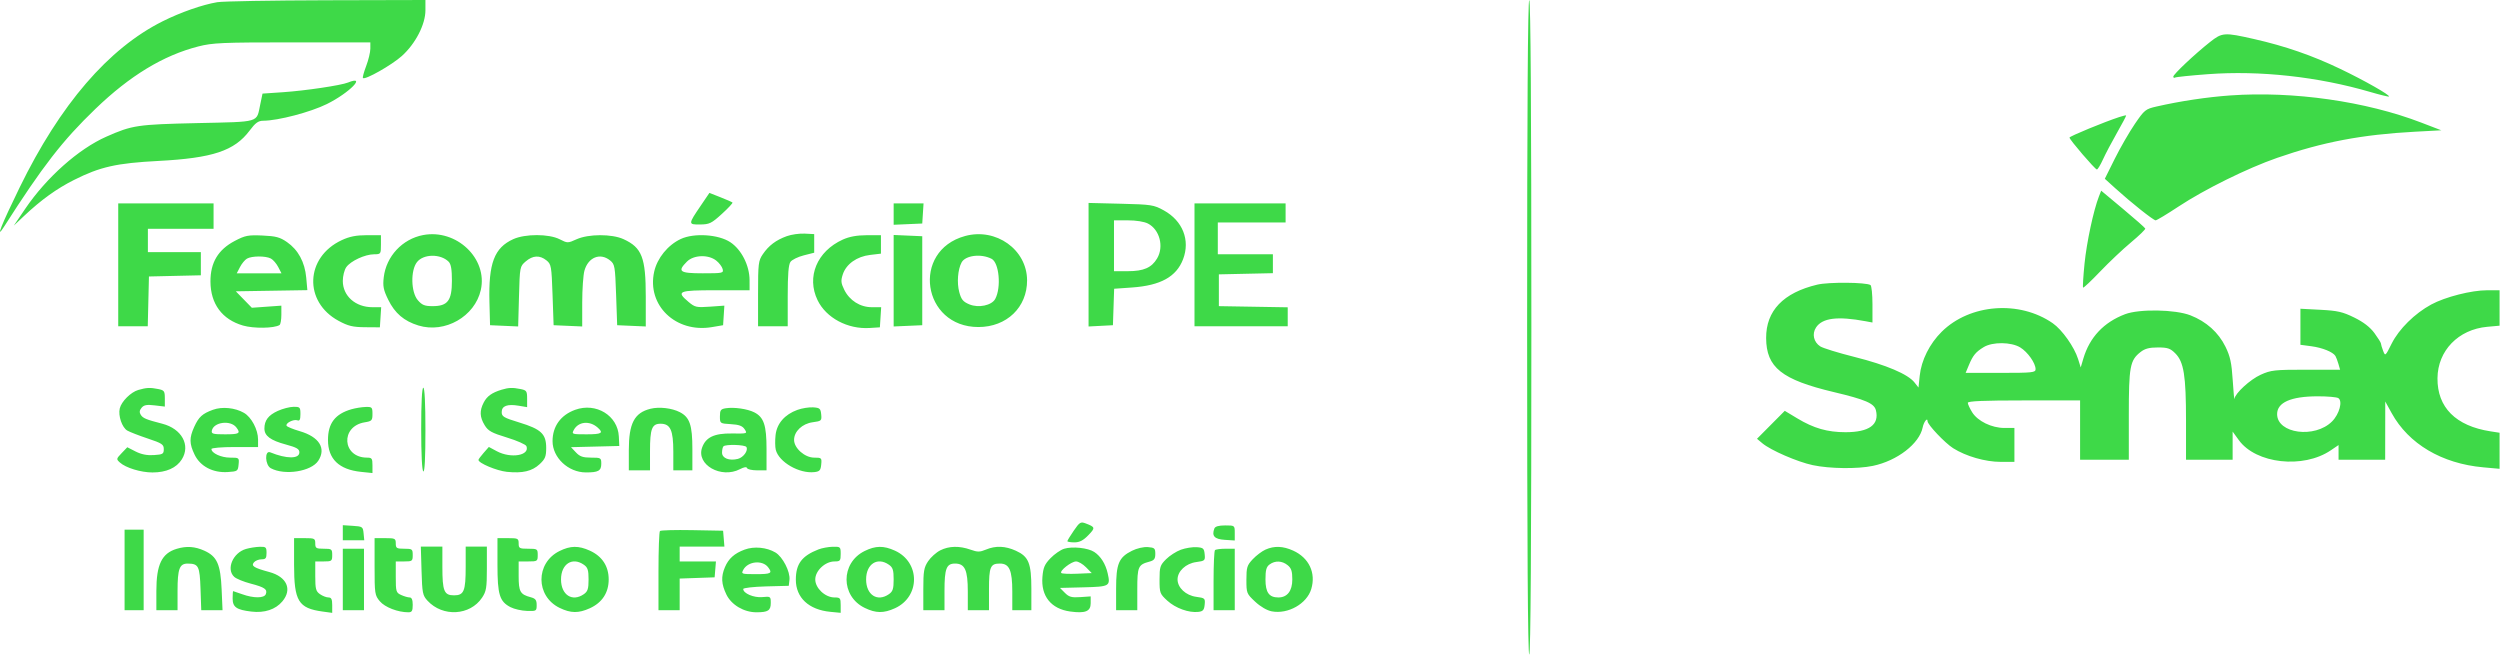 <svg width="1180" height="309" viewBox="0 0 1180 309" fill="none" xmlns="http://www.w3.org/2000/svg">
<path fill-rule="evenodd" clip-rule="evenodd" d="M102.56 1.034C95.52 2.219 85.265 5.801 76.803 10.032C51.173 22.845 28.414 49.287 9.265 88.5C0.657 106.128 -2.332 113.643 1.908 107C20.137 78.436 29.515 66.343 45.006 51.425C61.328 35.706 77.07 26.152 93.62 21.919C100.351 20.197 104.914 20 137.963 20H174.803V22.989C174.803 24.633 173.914 28.319 172.827 31.18C171.74 34.04 171.056 36.586 171.307 36.837C172.309 37.84 184.937 30.685 189.66 26.438C196.112 20.638 200.803 11.545 200.803 4.84V0L154.053 0.118C128.34 0.182 105.169 0.595 102.56 1.034ZM720.803 154.5C720.803 256.833 721.141 309 721.803 309C722.465 309 722.803 256.833 722.803 154.5C722.803 52.167 722.465 0 721.803 0C721.141 0 720.803 52.167 720.803 154.5ZM1043.11 19.851C1035.93 25.528 1025.8 35.073 1025.8 36.167C1025.8 36.69 1026.17 36.891 1026.62 36.614C1027.07 36.337 1034.04 35.617 1042.12 35.014C1066.61 33.185 1094.1 36.199 1118.77 43.417C1123.43 44.78 1127.39 45.742 1127.58 45.555C1128.22 44.915 1116.01 37.979 1104.66 32.54C1091.39 26.179 1078.65 21.769 1063.89 18.419C1049.84 15.233 1048.87 15.301 1043.11 19.851ZM164.252 38.958C160.933 40.302 144.077 42.812 133.605 43.522L123.908 44.179L122.829 49.339C121.008 58.048 123.115 57.427 93.09 58.104C64.771 58.743 62.437 59.092 50.198 64.504C37.062 70.314 21.978 83.724 11.902 98.552L6.502 106.5L11.402 101.886C19.449 94.311 26.765 89.042 34.946 84.928C47.281 78.726 54.944 77.002 74.803 75.96C100.373 74.62 110.637 71.206 117.801 61.661C120.597 57.936 121.902 56.997 124.301 56.987C131.251 56.956 146.584 52.926 154.303 49.101C164.902 43.848 173.289 35.297 164.252 38.958ZM1052.8 45.037C1041.68 45.825 1029.15 47.705 1017.86 50.28C1012.69 51.459 1012.18 51.868 1007.64 58.51C1005.02 62.355 1000.75 69.748 998.172 74.94L993.476 84.381L998.39 88.84C1005.84 95.606 1016.41 104 1017.46 104C1017.98 104 1022.88 101.045 1028.35 97.433C1040.61 89.343 1060.83 79.364 1074.8 74.515C1096.4 67.018 1114.81 63.522 1139.8 62.174L1152.3 61.5L1142.8 57.853C1116.66 47.815 1082.41 42.939 1052.8 45.037ZM1000.3 55.249C993.314 57.521 976.803 64.329 976.803 64.939C976.803 65.917 988.89 80 989.73 80C990.124 80 991.416 77.862 992.602 75.25C993.787 72.638 996.792 66.937 999.278 62.582C1001.76 58.227 1003.69 54.576 1003.55 54.469C1003.41 54.362 1001.95 54.713 1000.3 55.249ZM990.682 92.75C988.135 99.283 984.916 114.318 983.901 124.417C983.298 130.422 982.99 135.52 983.217 135.747C983.444 135.974 987.062 132.567 991.257 128.176C995.452 123.785 1002.02 117.579 1005.86 114.385C1009.69 111.191 1012.71 108.258 1012.57 107.867C1012.42 107.476 1007.68 103.296 1002.03 98.578L991.753 90L990.682 92.75ZM330.801 97.003C324.759 105.9 324.755 106.008 330.446 105.955C334.841 105.914 335.82 105.439 340.731 100.966C343.716 98.247 345.966 95.83 345.731 95.595C345.496 95.36 342.95 94.24 340.075 93.107L334.846 91.046L330.801 97.003ZM55.803 125V154H62.771H69.74L70.021 142.25L70.303 130.5L82.553 130.219L94.803 129.938V124.469V119H82.303H69.803V113.5V108H85.303H100.803V102V96H78.303H55.803V125ZM421.803 101.046V106.091L428.553 105.796L435.303 105.5L435.608 100.75L435.913 96H428.858H421.803V101.046ZM513.803 124.943V154.1L519.553 153.8L525.303 153.5L525.59 144.896L525.877 136.292L534.335 135.695C547.821 134.743 555.254 130.624 558.414 122.349C561.849 113.353 558.239 104.218 549.303 99.294C544.578 96.69 543.463 96.518 529.053 96.163L513.803 95.786V124.943ZM563.803 125V154H585.803H607.803V149.525V145.05L591.553 144.775L575.303 144.5V137V129.5L588.053 129.22L600.803 128.94V124.47V120H587.803H574.803V112.5V105H590.803H606.803V100.5V96H585.303H563.803V125ZM541.836 105.517C547.358 108.373 549.466 116.375 546.167 121.96C543.575 126.348 539.81 128 532.399 128H525.803V116V104H532.353C536.251 104 540.09 104.614 541.836 105.517ZM199.7 110.949C189.901 112.821 182.305 120.967 181.133 130.861C180.631 135.099 180.977 136.835 183.246 141.472C186.372 147.862 190.698 151.552 197.508 153.637C210 157.462 224.126 149.411 226.946 136.86C230.275 122.042 215.448 107.942 199.7 110.949ZM371.361 111.469C366.253 113.319 362.846 115.886 360.053 119.99C357.961 123.064 357.803 124.373 357.803 138.648V154H364.803H371.803V139.691C371.803 129.443 372.176 124.872 373.118 123.583C373.842 122.594 376.654 121.221 379.368 120.532L384.303 119.279V114.889V110.5L379.803 110.27C377.328 110.144 373.529 110.683 371.361 111.469ZM455.516 111.4C429.985 118.385 435.249 154.36 461.803 154.36C475.154 154.36 484.84 145.054 484.781 132.282C484.715 117.808 470.132 107.402 455.516 111.4ZM110.818 113.71C102.946 117.841 99.291 123.958 99.337 132.922C99.391 143.445 104.831 150.789 114.696 153.657C119.755 155.128 129.387 154.993 131.938 153.416C132.414 153.122 132.803 150.944 132.803 148.575V144.267L125.835 144.766L118.867 145.264L115.085 141.382L111.303 137.5L128.19 137.225L145.076 136.95L144.54 131.041C143.876 123.715 140.742 117.923 135.462 114.264C132.132 111.956 130.223 111.445 123.889 111.166C117.111 110.867 115.719 111.138 110.818 113.71ZM161.296 113.351C144.027 121.393 143.219 142.487 159.837 151.448C164.355 153.884 166.517 154.404 172.303 154.448L179.303 154.5L179.608 149.75L179.913 145H175.808C167.782 145 161.803 139.701 161.803 132.588C161.803 130.309 162.538 127.396 163.436 126.114C165.476 123.201 172.259 120.051 176.553 120.022C179.735 120 179.803 119.906 179.803 115.5V111L173.053 111.01C168.096 111.017 164.973 111.639 161.296 113.351ZM242.262 112.88C233.292 116.954 230.538 124.229 231.017 142.58L231.303 153.5L237.938 153.793L244.574 154.086L244.962 139.936C245.348 125.908 245.375 125.765 248.133 123.393C251.49 120.505 254.769 120.343 257.942 122.908C260.176 124.714 260.33 125.59 260.803 139.158L261.303 153.5L268.053 153.796L274.803 154.091L274.809 142.796C274.812 136.583 275.279 129.826 275.847 127.779C277.612 121.426 283.283 119.142 287.942 122.908C290.176 124.714 290.33 125.59 290.803 139.158L291.303 153.5L298.053 153.796L304.803 154.091V140.014C304.803 121.525 303.004 116.876 294.303 112.881C288.818 110.362 277.733 110.395 272.115 112.946C267.993 114.817 267.865 114.816 264.153 112.924C259.098 110.346 247.888 110.324 242.262 112.88ZM321.303 112.814C315.209 115.668 310.211 121.818 308.777 128.227C305.227 144.091 318.959 157.29 336.006 154.399L341.303 153.5L341.602 148.88L341.902 144.26L335.07 144.749C328.745 145.201 328 145.037 325.021 142.53C319.004 137.467 320.082 137 337.803 137H353.803L353.793 132.25C353.779 125.312 349.973 117.802 344.702 114.314C339.108 110.612 327.583 109.873 321.303 112.814ZM397.803 113.081C385.613 118.599 380.575 130.7 385.893 141.685C389.945 150.057 400.102 155.472 410.504 154.807L415.303 154.5L415.608 149.75L415.913 145H411.506C405.969 145 400.969 141.832 398.473 136.743C396.931 133.597 396.826 132.46 397.805 129.495C399.409 124.634 404.419 121.07 410.692 120.327L415.803 119.721V115.361V111L409.053 111.022C404.44 111.037 400.878 111.689 397.803 113.081ZM421.803 132.5V154.091L428.553 153.796L435.303 153.5V132.5V111.5L428.553 111.204L421.803 110.909V132.5ZM211.756 123.524C212.875 124.643 213.303 127.13 213.303 132.508C213.303 141.89 211.319 144.5 204.189 144.5C200.434 144.5 199.204 144.005 197.216 141.694C193.952 137.899 193.729 127.635 196.825 123.699C199.886 119.807 207.944 119.713 211.756 123.524ZM468.019 122.155C471.6 123.989 472.669 135.646 469.755 141.09C468.115 144.154 461.877 145.476 457.564 143.673C454.566 142.421 453.717 141.393 452.767 137.868C451.59 133.495 452.08 127.22 453.858 123.897C455.668 120.515 463.043 119.607 468.019 122.155ZM127.858 122.03C128.917 122.596 130.474 124.396 131.318 126.03L132.854 129H122.303H111.752L113.277 126.05C114.116 124.427 115.59 122.641 116.553 122.08C118.838 120.749 125.411 120.72 127.858 122.03ZM338.045 122.976C339.427 124.063 340.795 125.863 341.086 126.976C341.592 128.907 341.163 129 331.709 129C320.709 129 319.564 128.148 324.258 123.455C327.424 120.288 334.323 120.048 338.045 122.976ZM857.803 134.338C841.704 138.162 833.542 146.681 833.616 159.582C833.696 173.425 840.959 179.216 865.573 185.064C880.45 188.599 884.612 190.393 885.422 193.619C887.137 200.453 882.238 204 871.083 204C862.553 204 856.095 202.15 848.357 197.491L842.411 193.91L835.857 200.508L829.303 207.105L831.803 209.204C835.78 212.544 848.38 218.014 855.64 219.553C863.665 221.254 876.745 221.41 884.004 219.891C895.513 217.483 905.968 209.404 907.506 201.729C908.033 199.102 909.803 196.844 909.803 198.8C909.803 200.437 918.03 209.118 921.891 211.555C927.927 215.366 937.074 218 944.271 218H950.803V210V202H946.119C940.064 202 933.447 198.778 930.841 194.561C929.72 192.748 928.803 190.755 928.803 190.132C928.803 189.318 936.243 189 955.303 189H981.803V203V217H993.303H1004.8V195.968C1004.8 173.031 1005.35 170.075 1010.32 166.168C1012.38 164.547 1014.45 164 1018.51 164C1023.14 164 1024.38 164.42 1026.75 166.797C1030.77 170.818 1031.8 177.281 1031.8 198.549V217H1042.8H1053.8V210.35V203.7L1056.73 207.741C1064.82 218.907 1087.12 221.379 1100.13 212.552L1103.8 210.06V213.53V217H1114.8H1125.8L1125.82 203.25L1125.84 189.5L1128.87 195C1136.86 209.527 1152.54 218.814 1172.05 220.576L1179.8 221.276V212.766V204.256L1175.55 203.6C1159.12 201.062 1150.36 192.294 1150.49 178.499C1150.61 165.519 1160.33 155.488 1173.98 154.25L1179.8 153.722V145.361V137H1173.96C1166.52 137 1154.13 140.157 1147.54 143.728C1139.74 147.963 1132.31 155.304 1128.87 162.172C1125.88 168.161 1125.83 168.204 1124.82 165.554C1124.26 164.078 1123.8 162.538 1123.8 162.132C1123.8 161.726 1122.42 159.52 1120.74 157.228C1118.66 154.407 1115.6 152.04 1111.23 149.892C1105.77 147.204 1103.35 146.645 1095.3 146.224L1085.8 145.727V154.235V162.742L1090.96 163.426C1096.18 164.119 1101.15 166.129 1102.32 168.025C1102.67 168.597 1103.31 170.288 1103.74 171.783L1104.52 174.5H1088.41C1073.61 174.5 1071.88 174.692 1067.06 176.87C1062.05 179.135 1054.98 185.62 1054.65 188.253C1054.56 188.939 1054.2 184.961 1053.84 179.413C1053.32 171.284 1052.66 168.233 1050.44 163.689C1047.12 156.899 1041.41 151.779 1033.88 148.832C1026.76 146.044 1009.76 145.751 1003.04 148.301C992.953 152.132 986.304 159.201 983.336 169.253L982.102 173.435L980.858 169.467C979.068 163.755 973.308 155.622 968.877 152.551C953.137 141.643 929.837 143.419 916.527 156.541C910.786 162.2 906.861 170.037 906.107 177.345L905.531 182.924L903.629 180.506C900.56 176.605 890.298 172.241 875.37 168.49C867.706 166.565 860.401 164.311 859.135 163.482C856.038 161.452 855.181 157.598 857.157 154.582C860.117 150.065 867.302 149.156 880.553 151.622L883.803 152.227V143.673C883.803 138.968 883.379 134.856 882.861 134.536C880.728 133.218 863.105 133.078 857.803 134.338ZM953.562 163.995C957.069 166.133 960.793 171.41 960.799 174.25C960.803 175.846 959.351 176 944.29 176H927.776L929.311 172.327C931.236 167.72 932.531 166.148 936.303 163.842C940.467 161.296 949.264 161.374 953.562 163.995ZM65.265 184.064C61.737 185.09 57.316 189.496 56.526 192.774C55.698 196.209 57.611 201.817 60.097 203.238C61.31 203.932 65.678 205.625 69.803 207C76.47 209.222 77.303 209.778 77.303 212C77.303 214.268 76.868 214.528 72.616 214.802C69.414 215.009 66.684 214.47 64.004 213.103L60.08 211.101L57.421 213.877C54.864 216.546 54.832 216.716 56.582 218.3C59.365 220.818 66.503 223 71.961 223C78.484 223 83.304 220.849 85.829 216.81C90.026 210.098 85.772 202.356 76.592 199.995C68.971 198.035 67.464 197.409 66.432 195.774C65.709 194.627 65.822 193.683 66.828 192.47C67.935 191.136 69.261 190.894 73.02 191.339L77.803 191.906V188.078C77.803 184.591 77.525 184.194 74.678 183.625C70.829 182.855 69.152 182.933 65.265 184.064ZM198.803 202.441C198.803 214.323 199.192 222.122 199.803 222.5C200.457 222.904 200.803 216.177 200.803 203.059C200.803 190.353 200.436 183 199.803 183C199.171 183 198.803 190.147 198.803 202.441ZM236.745 183.948C232.188 185.331 229.854 187 228.313 189.98C226.291 193.89 226.416 196.853 228.765 200.705C230.419 203.419 232.038 204.313 239.323 206.534C244.055 207.978 248.174 209.804 248.477 210.592C250.168 214.998 241.148 216.541 234.507 212.981L230.74 210.962L228.303 213.731C226.963 215.254 225.852 216.755 225.835 217.066C225.751 218.554 234.432 222.209 239.223 222.704C246.678 223.473 251.132 222.429 254.731 219.067C257.332 216.637 257.803 215.465 257.803 211.413C257.803 204.812 255.416 202.556 245.101 199.41C237.747 197.167 236.803 196.609 236.803 194.507C236.803 191.579 239.442 190.594 244.845 191.507L248.803 192.176V188.213C248.803 184.574 248.547 184.199 245.678 183.625C241.891 182.868 240.092 182.933 236.745 183.948ZM1103.68 187.906C1105.85 189.278 1104.19 195.459 1100.72 198.925C1092.59 207.056 1074.8 204.684 1074.8 195.469C1074.8 189.964 1081.27 187.101 1093.8 187.059C1098.48 187.043 1102.92 187.424 1103.68 187.906ZM100.544 193.406C95.495 195.239 93.82 196.766 91.666 201.5C89.305 206.692 89.346 209.424 91.863 214.624C94.529 220.131 100.492 223.254 107.487 222.807C112.115 222.512 112.315 222.373 112.616 219.25C112.926 216.034 112.884 216 108.589 216C104.393 216 99.803 213.881 99.803 211.943C99.803 211.409 104.577 211 110.803 211H121.803V207.46C121.803 202.791 118.692 196.902 115.148 194.863C110.929 192.436 104.879 191.833 100.544 193.406ZM131.134 193.937C126.667 195.965 124.803 198.421 124.803 202.279C124.803 205.73 127.648 207.845 134.932 209.811C140.043 211.19 141.303 211.923 141.303 213.515C141.303 216.657 135.258 216.651 127.553 213.501C124.812 212.381 125.077 219.541 127.832 221.015C134.389 224.525 146.901 222.551 150.222 217.483C154.076 211.601 150.667 206.179 141.425 203.492C138.353 202.599 135.594 201.471 135.293 200.985C134.55 199.782 138.611 197.712 140.381 198.392C141.442 198.799 141.803 198.056 141.803 195.469C141.803 192.217 141.599 192.001 138.553 192.022C136.766 192.034 133.427 192.896 131.134 193.937ZM165.923 193.153C158.164 195.384 154.801 199.785 154.807 207.7C154.814 216.644 160.016 221.65 170.416 222.724L175.803 223.28V219.64C175.803 216.399 175.522 216 173.237 216C161.486 216 160.53 201.217 172.16 199.33C175.513 198.785 175.803 198.47 175.803 195.369C175.803 192.216 175.594 192.006 172.553 192.09C170.766 192.14 167.782 192.618 165.923 193.153ZM271.487 193.426C264.637 195.91 260.803 201.224 260.803 208.233C260.803 215.985 268.202 222.951 276.471 222.984C282.412 223.007 283.803 222.231 283.803 218.893C283.803 216.102 283.633 216 278.977 216C275.141 216 273.677 215.495 271.835 213.534L269.518 211.068L280.911 210.784L292.303 210.5L292.093 206.042C291.627 196.147 281.343 189.851 271.487 193.426ZM307.012 192.941C299.407 194.842 296.803 199.819 296.803 212.45V222H301.803H306.803V212.934C306.803 202.34 307.704 200 311.781 200C316.431 200 317.803 203.014 317.803 213.223V222H322.303H326.803V211.95C326.803 200.639 325.552 196.956 320.891 194.546C317.136 192.604 311.137 191.91 307.012 192.941ZM342.553 192.696C340.181 193.073 339.803 193.598 339.803 196.514C339.803 199.878 339.83 199.897 344.937 200.198C348.837 200.427 350.406 201.005 351.462 202.603C352.834 204.679 352.756 204.705 345.403 204.603C337.127 204.489 333.128 206.388 331.393 211.259C328.516 219.333 340.376 226.078 349.283 221.434C351.206 220.431 352.388 220.256 352.616 220.94C352.811 221.523 354.957 222 357.386 222H361.803V211.95C361.803 200.722 360.544 196.942 356.036 194.635C352.829 192.994 346.45 192.076 342.553 192.696ZM376.381 193.461C370.397 195.63 366.681 199.903 366.071 205.319C365.788 207.828 365.83 210.973 366.165 212.308C367.62 218.103 377.221 223.649 384.384 222.833C386.862 222.55 387.35 222.009 387.616 219.25C387.918 216.121 387.794 216 384.289 216C379.865 216 374.803 211.535 374.803 207.633C374.803 203.618 378.665 199.962 383.608 199.299C387.717 198.748 387.895 198.584 387.606 195.611C387.335 192.832 386.929 192.475 383.803 192.27C381.878 192.144 378.538 192.68 376.381 193.461ZM111.553 201.746C113.705 204.563 112.991 205 106.23 205C100.544 205 99.701 204.767 99.989 203.275C100.774 199.197 108.796 198.136 111.553 201.746ZM282.053 201.773C285.038 204.395 284.047 205 276.768 205C269.978 205 269.771 204.928 270.833 202.944C272.96 198.97 278.234 198.42 282.053 201.773ZM352.29 210.979C353.293 212.602 350.91 215.935 348.274 216.597C344.191 217.621 340.803 216.284 340.803 213.648C340.803 212.375 341.103 211.033 341.47 210.667C342.513 209.623 351.615 209.886 352.29 210.979ZM506.828 250.464C505.164 252.882 503.803 255.117 503.803 255.43C503.803 255.744 505.29 256 507.107 256C509.549 256 511.267 255.116 513.694 252.613C517.06 249.14 516.98 248.778 512.472 247.064C510.066 246.15 509.605 246.427 506.828 250.464ZM161.803 251.445V255H166.866H171.93L171.616 251.75C171.316 248.634 171.108 248.487 166.553 248.195L161.803 247.89V251.445ZM573.187 249.442C571.832 252.973 573.213 254.493 578.062 254.805L582.803 255.11V251.555C582.803 248.005 582.797 248 578.272 248C575.248 248 573.556 248.48 573.187 249.442ZM58.803 269V288H63.303H67.803V269V250H63.303H58.803V269ZM311.495 250.641C311.115 251.022 310.803 259.583 310.803 269.667V288H315.803H320.803V280.54V273.081L329.053 272.79L337.303 272.5L337.613 268.75L337.924 265H329.363H320.803V261.5V258H331.363H341.924L341.613 254.25L341.303 250.5L326.745 250.224C318.739 250.073 311.876 250.26 311.495 250.641ZM138.803 266.55C138.803 283.757 140.831 287.083 152.286 288.653L156.803 289.272V285.636C156.803 282.818 156.403 282 155.026 282C154.048 282 152.248 281.299 151.026 280.443C149.092 279.089 148.803 277.985 148.803 271.943V265H152.803C156.581 265 156.803 264.833 156.803 262C156.803 259.167 156.581 259 152.803 259C149.203 259 148.803 258.75 148.803 256.5C148.803 254.167 148.47 254 143.803 254H138.803V266.55ZM176.803 267.423C176.803 280.262 176.911 280.975 179.289 283.801C181.671 286.631 187.801 289 192.746 289C194.43 289 194.803 288.366 194.803 285.5C194.803 283.106 194.344 282 193.35 282C192.551 282 190.751 281.478 189.35 280.839C186.957 279.749 186.803 279.234 186.803 272.339V265H190.803C194.581 265 194.803 264.833 194.803 262C194.803 259.167 194.581 259 190.803 259C187.203 259 186.803 258.75 186.803 256.5C186.803 254.167 186.47 254 181.803 254H176.803V267.423ZM234.803 266.55C234.803 280.683 235.796 283.911 240.965 286.584C242.685 287.473 246.165 288.268 248.698 288.35C253.157 288.495 253.303 288.407 253.303 285.572C253.303 283.207 252.762 282.499 250.489 281.891C245.52 280.562 244.803 279.299 244.803 271.878V265H249.303C253.636 265 253.803 264.889 253.803 262C253.803 259.111 253.636 259 249.303 259C245.17 259 244.803 258.796 244.803 256.5C244.803 254.167 244.47 254 239.803 254H234.803V266.55ZM83.446 259.028C76.367 261.149 73.803 266.452 73.803 278.968V288H78.803H83.803V278.934C83.803 268.484 84.725 265.994 88.588 266.015C93.729 266.044 94.275 267.121 94.647 277.962L94.99 288H100.013H105.036L104.613 278.25C104.098 266.35 102.457 262.654 96.487 259.943C92.028 257.919 88.073 257.642 83.446 259.028ZM116.116 259.102C109.901 260.901 106.623 268.717 110.582 272.3C111.561 273.186 115.024 274.604 118.279 275.452C124.926 277.183 126.339 278.162 125.467 280.433C124.709 282.408 119.726 282.425 114.303 280.471C112.103 279.679 110.191 279.023 110.053 279.015C109.915 279.007 109.803 280.559 109.803 282.465C109.803 286.575 111.606 287.834 118.694 288.673C124.863 289.404 130.042 287.693 133.27 283.857C138.046 278.181 135.396 272.232 127.091 269.987C119.839 268.027 118.439 267.144 119.861 265.43C120.514 264.644 122.118 264 123.425 264C125.401 264 125.803 263.492 125.803 261C125.803 258.264 125.517 258.008 122.553 258.09C120.766 258.14 117.869 258.595 116.116 259.102ZM198.967 269.422C199.278 279.979 199.492 281.05 201.803 283.551C208.977 291.318 221.861 290.593 227.533 282.102C229.528 279.116 229.803 277.45 229.803 268.352V258H224.803H219.803V267.566C219.803 279.031 218.997 281 214.303 281C209.609 281 208.803 279.031 208.803 267.566V258H203.717H198.631L198.967 269.422ZM264.077 260.093C252.697 265.726 252.744 281.404 264.156 286.929C269.413 289.474 273.07 289.516 278.402 287.095C284.219 284.453 287.303 279.743 287.303 273.5C287.303 267.257 284.219 262.547 278.402 259.905C273.055 257.477 269.262 257.527 264.077 260.093ZM351.487 259.404C346.644 261.188 343.888 263.646 342.165 267.718C340.273 272.189 340.46 275.661 342.863 280.624C345.231 285.516 351.127 289 357.037 289C362.526 289 363.803 288.173 363.803 284.617C363.803 281.52 363.71 281.456 359.79 281.83C355.821 282.208 350.803 280.076 350.803 278.011C350.803 277.492 355.64 276.94 361.553 276.784L372.303 276.5L372.623 273.711C373.064 269.87 369.442 262.809 365.983 260.765C361.849 258.323 355.928 257.767 351.487 259.404ZM386.303 259.326C378.438 262.404 375.636 266.16 375.636 273.626C375.636 282.111 381.757 287.809 391.918 288.785L396.803 289.254V285.627C396.803 282.285 396.573 282 393.88 282C389.48 282 384.803 277.62 384.803 273.5C384.803 269.38 389.48 265 393.88 265C396.554 265 396.803 264.702 396.803 261.5C396.803 258.109 396.687 258.002 393.053 258.076C390.991 258.118 387.953 258.68 386.303 259.326ZM408.077 260.093C396.697 265.726 396.744 281.404 408.156 286.929C413.413 289.474 417.07 289.516 422.402 287.095C434.415 281.639 434.415 265.361 422.402 259.905C417.055 257.477 413.262 257.527 408.077 260.093ZM443.823 259.752C441.909 260.713 439.321 263.029 438.073 264.898C436.097 267.856 435.803 269.57 435.803 278.148V288H440.803H445.803V278.934C445.803 268.34 446.704 266 450.781 266C455.431 266 456.803 269.014 456.803 279.223V288H461.803H466.803V278.2C466.803 267.542 467.453 266 471.946 266C476.413 266 477.803 269.138 477.803 279.223V288H482.303H486.803V277.95C486.803 265.825 485.527 262.686 479.487 259.943C474.479 257.67 469.938 257.499 465.359 259.412C462.481 260.615 461.408 260.621 458.141 259.456C452.867 257.576 447.952 257.677 443.823 259.752ZM502.278 259.009C500.614 259.522 497.727 261.515 495.863 263.438C493.068 266.322 492.395 267.878 492.028 272.304C491.275 281.382 496.106 287.394 505.147 288.634C512.27 289.61 514.803 288.586 514.804 284.731V281.5L509.894 281.84C505.811 282.123 504.589 281.786 502.643 279.84L500.303 277.5L511.458 277.218C523.809 276.906 524.197 276.68 522.825 270.599C521.822 266.153 519.538 262.528 516.474 260.52C513.53 258.591 506.178 257.809 502.278 259.009ZM534.27 259.973C528.045 263.093 526.803 266.076 526.803 277.904V288H531.803H536.803V278.122C536.803 267.462 537.215 266.519 542.489 265.109C544.762 264.501 545.303 263.793 545.303 261.428C545.303 258.801 544.944 258.472 541.803 258.226C539.783 258.067 536.598 258.806 534.27 259.973ZM557.381 259.461C555.224 260.243 552.074 262.268 550.381 263.961C547.57 266.772 547.303 267.606 547.303 273.596C547.303 279.871 547.461 280.299 550.973 283.517C554.833 287.054 561.132 289.329 565.629 288.809C567.808 288.557 568.359 287.924 568.606 285.389C568.895 282.416 568.717 282.252 564.608 281.701C559.725 281.046 555.803 277.393 555.803 273.5C555.803 269.607 559.725 265.954 564.608 265.299C568.717 264.748 568.895 264.584 568.606 261.611C568.335 258.832 567.929 258.475 564.803 258.27C562.878 258.144 559.538 258.68 557.381 259.461ZM597.303 259.417C595.653 260.154 592.953 262.191 591.303 263.944C588.604 266.812 588.303 267.783 588.303 273.637C588.303 279.976 588.409 280.243 592.444 284.006C594.97 286.363 598.029 288.139 600.29 288.564C607.955 290.002 616.83 284.978 618.914 278.023C621.199 270.398 617.852 263.289 610.382 259.896C605.582 257.716 601.452 257.565 597.303 259.417ZM161.803 273.5V288H166.803H171.803V273.5V259H166.803H161.803V273.5ZM573.47 259.667C573.103 260.033 572.803 266.558 572.803 274.167V288H577.803H582.803V273.5V259H578.47C576.086 259 573.836 259.3 573.47 259.667ZM275.58 266.557C277.409 267.838 277.803 269.067 277.803 273.5C277.803 277.933 277.409 279.162 275.58 280.443C270.138 284.255 264.803 280.818 264.803 273.5C264.803 266.182 270.138 262.745 275.58 266.557ZM362.553 267.746C364.721 270.584 363.982 271 356.768 271C349.978 271 349.771 270.928 350.833 268.944C352.996 264.903 359.847 264.203 362.553 267.746ZM419.58 266.557C421.409 267.838 421.803 269.067 421.803 273.5C421.803 277.933 421.409 279.162 419.58 280.443C414.138 284.255 408.803 280.818 408.803 273.5C408.803 266.182 414.138 262.745 419.58 266.557ZM512.598 267.75L515.303 270.5L508.435 270.798C504.657 270.962 501.282 270.812 500.935 270.463C499.955 269.481 505.671 265 507.904 265C508.999 265 511.111 266.238 512.598 267.75ZM607.776 266.777C609.499 268.172 609.97 269.614 609.97 273.5C609.97 278.933 607.593 282 603.383 282C598.999 282 597.303 279.629 597.303 273.5C597.303 269.05 597.718 267.535 599.244 266.419C601.872 264.497 605.129 264.634 607.776 266.777Z" fill="#3ED948"/>
</svg>
